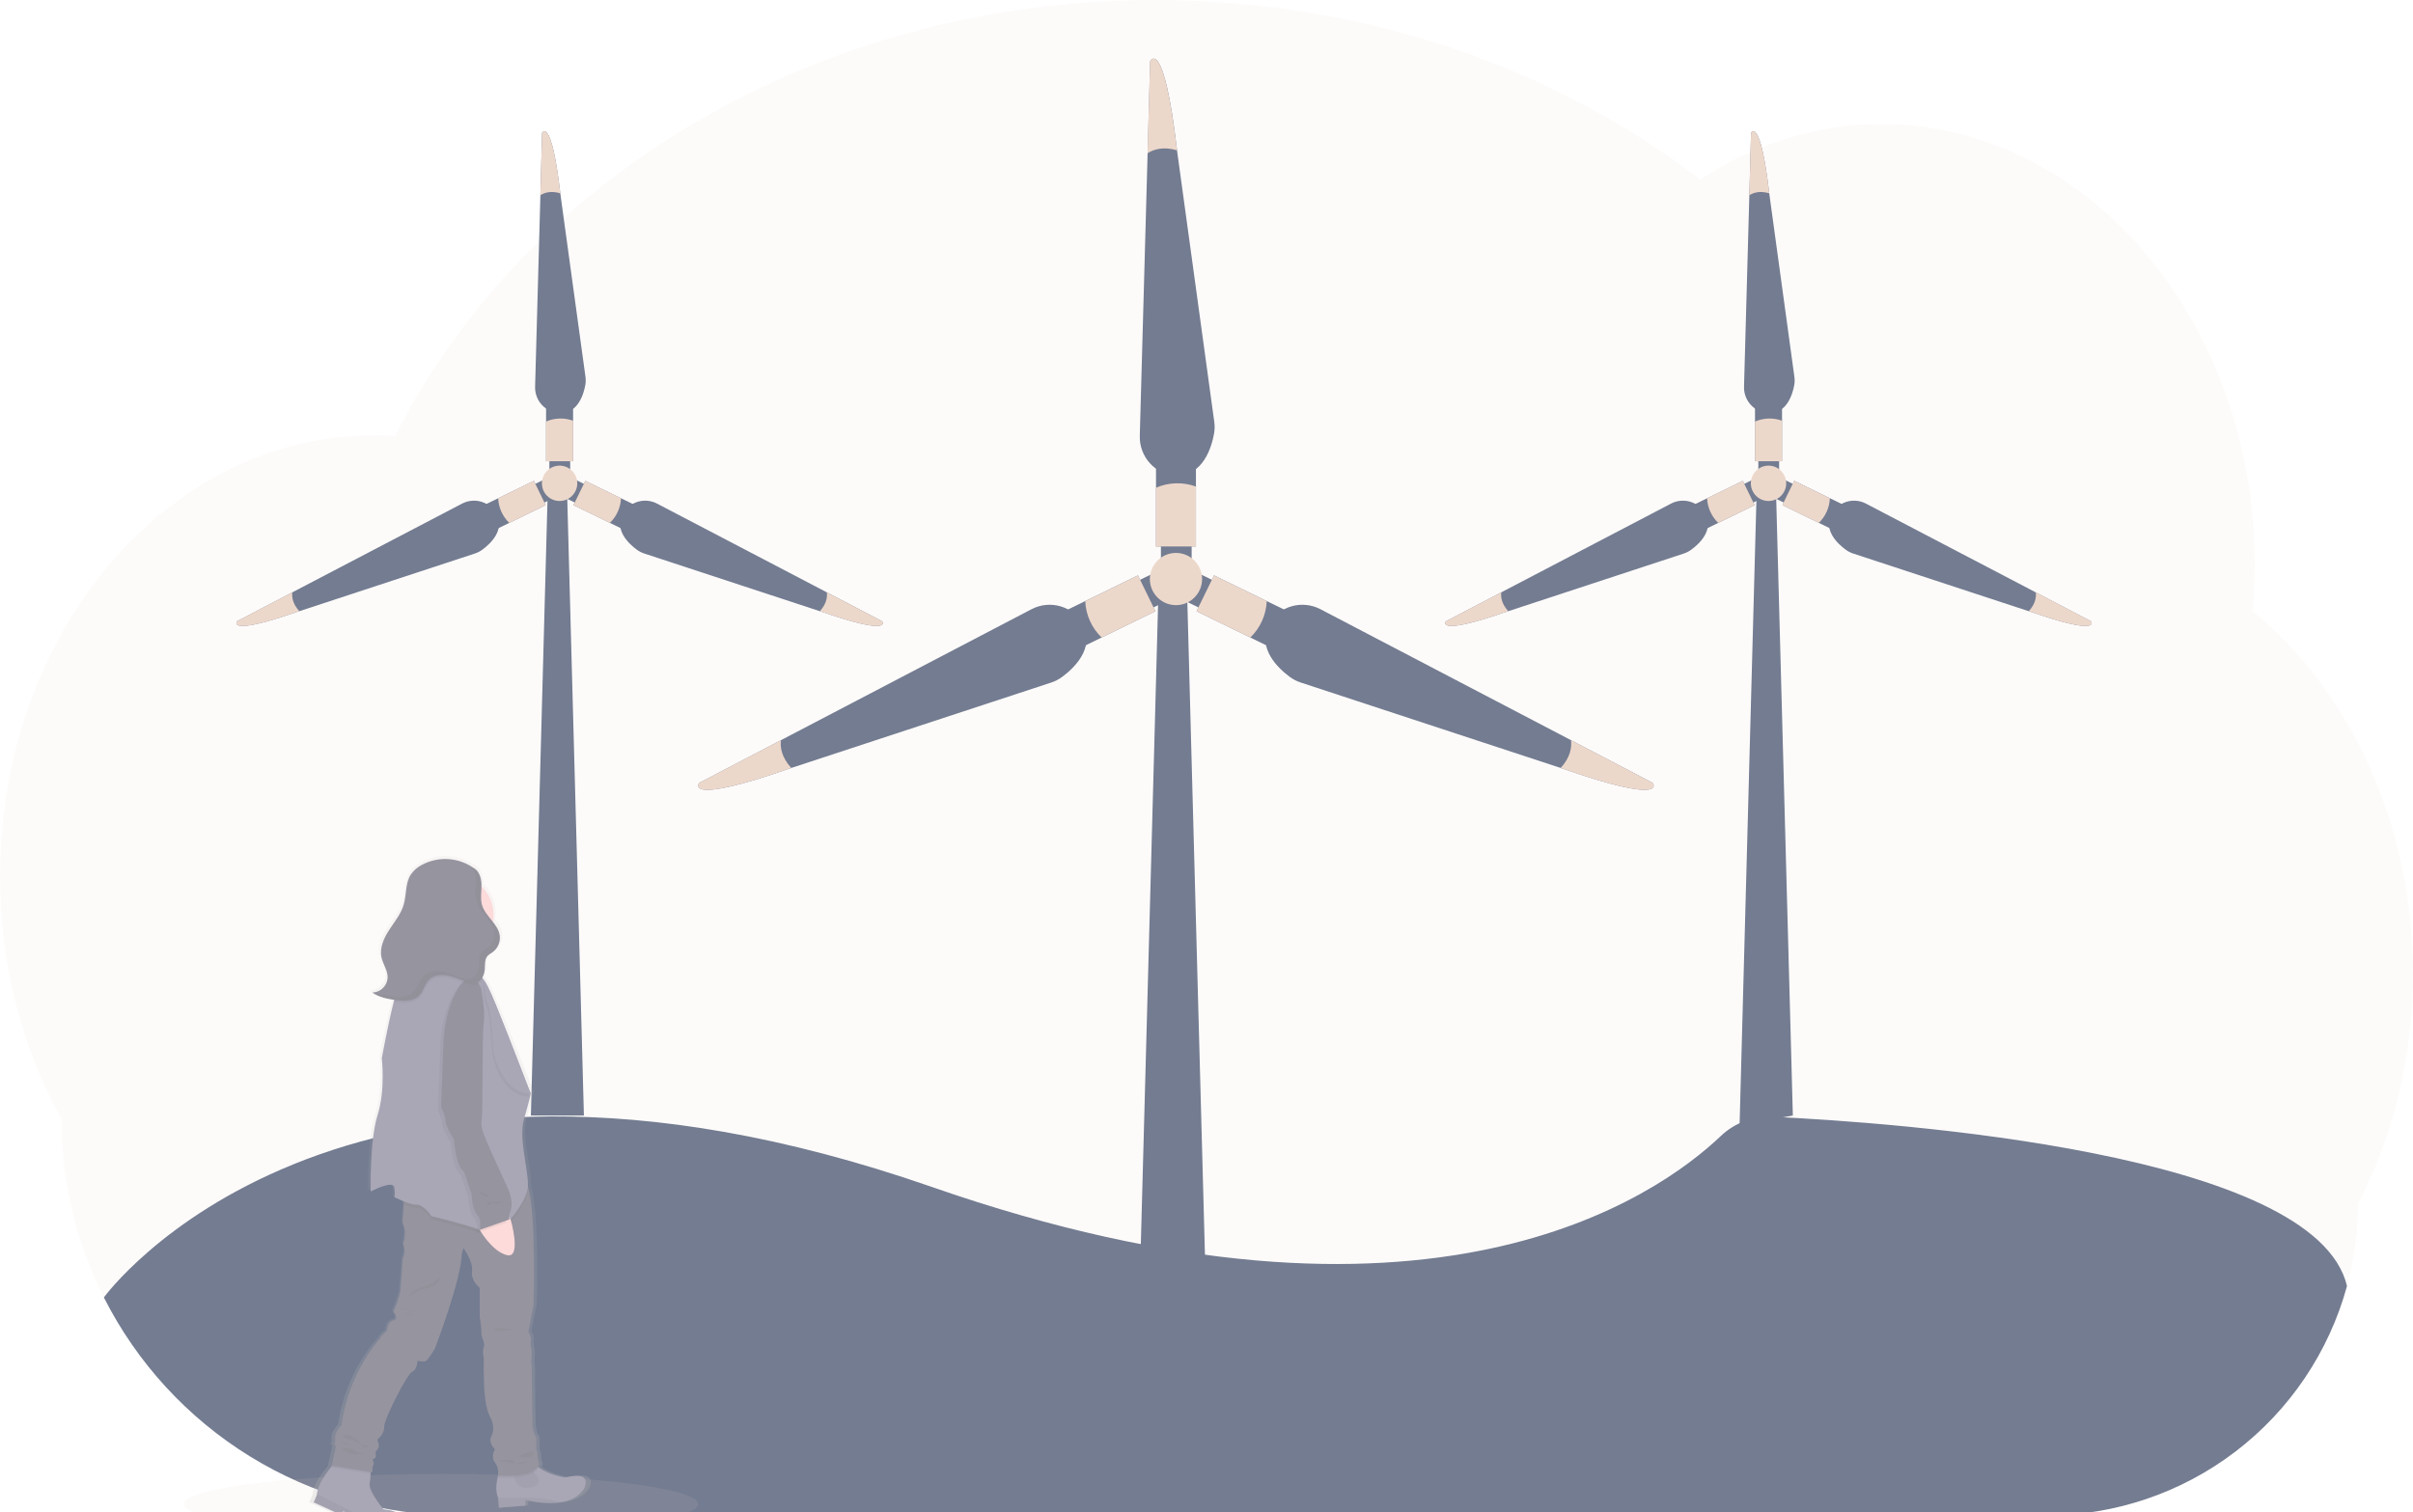<svg width="882" height="553" viewBox="0 0 882 553" fill="none" xmlns="http://www.w3.org/2000/svg">
<g opacity="0.56" clip-path="url(#clip0_842_2716)">
<path opacity="0.1" d="M882 355.879C882.018 370.887 880.245 385.842 876.719 400.429C873.39 414.23 868.404 427.578 861.87 440.18C861.89 455.144 858.96 469.965 853.246 483.794C847.533 497.623 839.149 510.189 828.574 520.771C818 531.352 805.443 539.743 791.623 545.461C777.802 551.18 762.99 554.114 748.035 554.096H167.434C140.599 554.08 114.295 546.622 91.441 532.551C68.587 518.48 50.079 498.346 37.971 474.385C27.742 454.133 22.431 431.752 22.466 409.061C8.265 383.604 0 353.156 0 320.417C0 231.372 61.092 159.19 136.463 159.19C139.131 159.19 141.783 159.291 144.412 159.468C191.704 65.517 298.369 0 422.296 0C498.484 0 568.127 24.747 621.479 65.632C641.092 52.742 663.674 45.383 687.706 45.383C763.069 45.383 824.169 117.572 824.169 206.61C824.169 212.308 823.912 217.929 823.398 223.473C858.824 252.602 882 301.039 882 355.879Z" fill="#DDB9A2"/>
<path d="M443.768 158.519C442.859 163.518 439.782 174.071 429.844 173.809C422.258 173.616 416.414 166.989 416.614 159.399L419.475 56.028L420.408 22.317C420.408 22.317 425.326 12.991 430.222 54.802V54.956L443.822 154.099C444.04 155.566 444.022 157.058 443.768 158.519Z" fill="#06153A"/>
<path d="M437.145 168.556H422.543V199.806H437.145V168.556Z" fill="#06153A"/>
<path d="M435.572 192.385H424.339V206.101H435.572V192.385Z" fill="#06153A"/>
<path d="M430.245 54.964C425.133 53.475 421.656 54.609 419.451 56.036L420.384 22.325C420.384 22.325 425.303 12.999 430.199 54.81L430.245 54.964Z" fill="#DDB9A2"/>
<path d="M437.145 177.897V199.806H422.543V178.329C427.176 176.322 432.402 176.167 437.145 177.897Z" fill="#DDB9A2"/>
<path d="M471.523 247.548C467.429 244.54 459.303 237.15 463.89 228.325C467.391 221.59 475.902 219.229 482.633 222.739L574.233 270.629L604.108 286.243C604.108 286.243 610.323 294.728 570.617 280.843L570.471 280.797L475.447 249.554C474.042 249.095 472.718 248.419 471.523 247.548Z" fill="#06153A"/>
<path d="M443.749 210.371L437.348 223.503L465.419 237.202L471.82 224.07L443.749 210.371Z" fill="#06153A"/>
<path d="M444.702 225.342L449.626 215.24L437.305 209.228L432.381 219.33L444.702 225.342Z" fill="#06153A"/>
<path d="M570.471 280.789C574.048 276.84 574.557 273.214 574.233 270.63L604.109 286.243C604.109 286.243 610.323 294.729 570.617 280.844L570.471 280.789Z" fill="#DDB9A2"/>
<path d="M457.029 233.1L437.346 223.496L443.745 210.382L463.019 219.793C462.795 224.832 460.651 229.593 457.029 233.1Z" fill="#DDB9A2"/>
<path d="M388.165 247.548C392.259 244.54 400.385 237.15 395.798 228.325C392.297 221.59 383.786 219.229 377.055 222.739L285.455 270.629L255.58 286.243C255.58 286.243 249.366 294.728 289.071 280.843L289.218 280.797L384.241 249.562C385.646 249.101 386.971 248.421 388.165 247.548Z" fill="#06153A"/>
<path d="M415.939 210.368L387.867 224.067L394.268 237.199L422.34 223.5L415.939 210.368Z" fill="#06153A"/>
<path d="M427.305 219.326L422.381 209.224L410.06 215.236L414.984 225.338L427.305 219.326Z" fill="#06153A"/>
<path d="M289.218 280.789C285.64 276.84 285.131 273.214 285.455 270.63L255.58 286.243C255.58 286.243 249.366 294.729 289.071 280.844L289.218 280.789Z" fill="#DDB9A2"/>
<path d="M402.659 233.1L422.343 223.496L415.943 210.382L396.669 219.793C396.894 224.832 399.037 229.593 402.659 233.1Z" fill="#DDB9A2"/>
<path d="M442.982 553.394H414.34L423.437 215.874H433.884L442.982 553.394Z" fill="#06153A"/>
<path d="M429.844 221.266C435.115 221.266 439.388 216.991 439.388 211.716C439.388 206.442 435.115 202.166 429.844 202.166C424.572 202.166 420.299 206.442 420.299 211.716C420.299 216.991 424.572 221.266 429.844 221.266Z" fill="#DDB9A2"/>
<path d="M655.849 140.73C655.24 144.109 653.158 151.245 646.435 151.067C643.96 150.953 641.629 149.865 639.952 148.04C638.274 146.216 637.384 143.802 637.476 141.324L639.419 71.387L640.044 48.584C640.044 48.584 643.374 42.274 646.689 70.562V70.662L655.887 137.776C656.029 138.756 656.016 139.753 655.849 140.73Z" fill="#06153A"/>
<path d="M651.369 147.511H641.493V168.655H651.369V147.511Z" fill="#06153A"/>
<path d="M650.305 163.634H642.703V172.914H650.305V163.634Z" fill="#06153A"/>
<path d="M646.705 70.67C643.243 69.667 640.892 70.431 639.419 71.395L640.043 48.592C640.043 48.592 643.374 42.282 646.689 70.57L646.705 70.67Z" fill="#DDB9A2"/>
<path d="M651.369 153.829V168.64H641.493V154.129C644.625 152.767 648.16 152.659 651.369 153.829Z" fill="#DDB9A2"/>
<path d="M674.606 200.955C671.839 198.926 666.334 193.927 669.441 187.957C670.628 185.779 672.628 184.16 675.004 183.452C677.379 182.743 679.939 183.004 682.123 184.177L744.095 216.576L764.302 227.137C764.302 227.137 768.512 232.9 741.651 223.481H741.55L677.259 202.351C676.306 202.029 675.411 201.558 674.606 200.955Z" fill="#06153A"/>
<path d="M655.835 175.808L651.506 184.689L670.5 193.959L674.829 185.077L655.835 175.808Z" fill="#06153A"/>
<path d="M656.487 185.94L659.819 179.104L651.483 175.035L648.151 181.872L656.487 185.94Z" fill="#06153A"/>
<path d="M741.574 223.45C743.995 220.78 744.342 218.327 744.118 216.576L764.326 227.137C764.326 227.137 768.535 232.899 741.674 223.48L741.574 223.45Z" fill="#DDB9A2"/>
<path d="M664.823 191.189L651.478 184.686L655.803 175.807L668.855 182.171C668.71 185.581 667.267 188.807 664.823 191.189Z" fill="#DDB9A2"/>
<path d="M618.232 200.955C621 198.926 626.505 193.927 623.398 187.957C622.211 185.779 620.211 184.16 617.835 183.452C615.459 182.743 612.9 183.004 610.715 184.177L548.744 216.576L528.537 227.137C528.537 227.137 524.327 232.9 551.188 223.481H551.288L615.58 202.351C616.532 202.029 617.428 201.558 618.232 200.955Z" fill="#06153A"/>
<path d="M637.032 175.811L618.038 185.08L622.368 193.962L641.361 184.693L637.032 175.811Z" fill="#06153A"/>
<path d="M644.714 181.867L641.382 175.03L633.046 179.098L636.378 185.935L644.714 181.867Z" fill="#06153A"/>
<path d="M551.288 223.45C548.867 220.78 548.52 218.327 548.744 216.576L528.537 227.137C528.537 227.137 524.327 232.899 551.188 223.48L551.288 223.45Z" fill="#DDB9A2"/>
<path d="M628.04 191.189L641.354 184.686L637.029 175.807L623.977 182.171C624.13 185.586 625.584 188.812 628.04 191.189Z" fill="#DDB9A2"/>
<path d="M655.325 407.88L635.85 411.305L642.095 179.532H649.164L655.325 407.88Z" fill="#06153A"/>
<path d="M646.435 183.182C650.004 183.182 652.896 180.288 652.896 176.717C652.896 173.147 650.004 170.253 646.435 170.253C642.867 170.253 639.975 173.147 639.975 176.717C639.975 180.288 642.867 183.182 646.435 183.182Z" fill="#DDB9A2"/>
<path d="M213.955 140.73C213.345 144.109 211.264 151.245 204.541 151.067C202.066 150.953 199.737 149.865 198.06 148.04C196.384 146.215 195.496 143.801 195.59 141.324L197.525 71.387L198.149 48.584C198.149 48.584 201.48 42.274 204.795 70.562V70.662L214.001 137.776C214.136 138.757 214.121 139.753 213.955 140.73Z" fill="#06153A"/>
<path d="M209.475 147.511H199.599V168.655H209.475V147.511Z" fill="#06153A"/>
<path d="M208.411 163.634H200.809V172.914H208.411V163.634Z" fill="#06153A"/>
<path d="M204.811 70.67C201.357 69.667 198.997 70.431 197.525 71.395L198.149 48.592C198.149 48.592 201.48 42.282 204.795 70.57L204.811 70.67Z" fill="#DDB9A2"/>
<path d="M209.475 153.829V168.64H199.599V154.129C202.731 152.767 206.266 152.659 209.475 153.829Z" fill="#DDB9A2"/>
<path d="M232.735 200.955C229.967 198.926 224.47 193.927 227.577 187.956C228.763 185.779 230.761 184.16 233.136 183.452C235.511 182.744 238.069 183.004 240.252 184.176L302.224 216.576L322.439 227.137C322.439 227.137 326.64 232.899 299.78 223.48H299.679L235.395 202.351C234.44 202.029 233.543 201.557 232.735 200.955Z" fill="#06153A"/>
<path d="M213.943 175.81L209.613 184.691L228.607 193.961L232.937 185.079L213.943 175.81Z" fill="#06153A"/>
<path d="M214.59 185.938L217.923 179.102L209.587 175.033L206.254 181.87L214.59 185.938Z" fill="#06153A"/>
<path d="M299.68 223.45C302.101 220.78 302.447 218.327 302.224 216.576L322.439 227.137C322.439 227.137 326.641 232.899 299.78 223.48L299.68 223.45Z" fill="#DDB9A2"/>
<path d="M222.929 191.189L209.614 184.686L213.947 175.807L226.992 182.171C226.841 185.586 225.387 188.814 222.929 191.189Z" fill="#DDB9A2"/>
<path d="M176.338 200.955C179.114 198.926 184.611 193.927 181.504 187.957C180.317 185.779 178.317 184.16 175.941 183.452C173.565 182.743 171.006 183.004 168.821 184.177L106.85 216.576L86.643 227.137C86.643 227.137 82.433 232.9 109.294 223.481H109.394L173.686 202.351C174.638 202.029 175.534 201.558 176.338 200.955Z" fill="#06153A"/>
<path d="M195.136 175.808L176.142 185.077L180.472 193.959L199.465 184.69L195.136 175.808Z" fill="#06153A"/>
<path d="M202.826 181.872L199.494 175.035L191.157 179.103L194.49 185.94L202.826 181.872Z" fill="#06153A"/>
<path d="M109.394 223.45C106.981 220.78 106.634 218.327 106.85 216.576L86.643 227.137C86.643 227.137 82.433 232.899 109.294 223.48L109.394 223.45Z" fill="#DDB9A2"/>
<path d="M186.145 191.189L199.46 184.686L195.135 175.807L182.082 182.171C182.24 185.585 183.693 188.81 186.145 191.189Z" fill="#DDB9A2"/>
<path d="M213.43 407.88H194.048L200.208 179.532H207.27L213.43 407.88Z" fill="#06153A"/>
<path d="M204.541 183.182C208.109 183.182 211.002 180.288 211.002 176.717C211.002 173.147 208.109 170.253 204.541 170.253C200.973 170.253 198.08 173.147 198.08 176.717C198.08 180.288 200.973 183.182 204.541 183.182Z" fill="#DDB9A2"/>
<path d="M857.861 470.266C851.263 494.349 836.942 515.597 817.1 530.742C797.257 545.888 772.992 554.093 748.035 554.096H167.433C140.599 554.08 114.295 546.622 91.441 532.551C68.587 518.48 50.079 498.346 37.971 474.385C37.971 474.385 122.123 357.916 340.672 434.009C522.115 497.18 605.804 437.442 629.019 415.333C631.531 412.95 634.501 411.101 637.747 409.897C640.993 408.693 644.45 408.159 647.908 408.328C692.37 410.434 846.388 421.219 857.884 470.25L857.861 470.266Z" fill="#06153A"/>
<path opacity="0.1" d="M161.235 560.992C213.149 560.992 255.233 556.05 255.233 549.953C255.233 543.856 213.149 538.914 161.235 538.914C109.322 538.914 67.237 543.856 67.237 549.953C67.237 556.05 109.322 560.992 161.235 560.992Z" fill="#DDB9A2"/>
<path d="M208.288 540.103C208.288 540.103 202.189 539.385 198.219 536.423L197.918 536.184C198.158 535.824 198.333 535.424 198.435 535.003C198.008 534.173 197.784 533.253 197.779 532.319C197.792 531.442 197.613 530.574 197.255 529.773V525.438C197.255 525.438 195.937 524.034 195.806 520.462C195.674 516.89 195.543 499.287 195.543 499.287C195.34 498.365 195.296 497.415 195.412 496.479C195.543 494.442 195.543 493.678 195.543 493.678C195.112 492.495 194.977 491.224 195.15 489.976C195.543 488.433 194.225 486.659 194.225 486.659L196.199 476.969C196.199 476.969 197.293 443.498 194.109 433.407V433.346C194.109 433.346 194.109 433.261 194.109 433.222C194.379 426.711 190.432 415.873 192.668 408.352C194.903 400.83 195.166 399.164 195.166 399.164C195.166 399.164 185.312 374.417 182.83 368.554C181.111 364.512 179.33 360.068 177.572 357.538C177.418 357.317 177.263 357.109 177.109 356.913C177.024 356.805 176.94 356.697 176.855 356.605C177.392 355.708 177.716 354.7 177.803 353.658C177.942 351.837 177.68 349.739 179.006 348.451C179.512 348.037 180.057 347.672 180.633 347.363C181.648 346.694 182.457 345.755 182.968 344.651C183.478 343.547 183.671 342.322 183.524 341.115C183.246 339.194 182.144 337.597 180.887 336.046C181.317 333.694 181.146 331.27 180.388 329.001C179.63 326.733 178.312 324.693 176.554 323.071C176.554 322.832 176.554 322.585 176.554 322.346C176.59 320.579 176.049 318.848 175.012 317.417L175.382 317.679C175.174 317.494 174.974 317.316 174.758 317.139C174.454 316.832 174.105 316.572 173.725 316.367C170.801 314.368 167.384 313.214 163.848 313.03C160.312 312.846 156.794 313.641 153.679 315.326C152.12 316.16 150.78 317.353 149.77 318.805C147.712 321.983 148.228 326.095 147.164 329.705C146.131 333.154 143.695 336.008 141.675 339.016C139.655 342.025 137.967 345.589 138.73 349.107C139.277 351.66 141.097 353.951 141.043 356.566C140.952 357.936 140.387 359.231 139.444 360.228C138.501 361.225 137.239 361.862 135.877 362.028H135.808C135.553 362.067 135.295 362.088 135.037 362.09C137.489 363.779 140.534 364.404 143.518 364.797C143.456 365.029 143.394 365.26 143.34 365.499C140.927 374.61 138.776 386.181 138.776 386.181C138.776 386.181 140.218 397.907 137.196 407.094C134.173 416.282 134.567 435.159 134.567 435.159C134.567 435.159 142.978 430.815 143.502 433.616C144.027 436.416 143.502 437.187 143.502 437.187C143.502 437.187 145.222 438.059 147.242 438.83L147.157 439.949L146.787 444.963C146.645 446.015 146.806 447.085 147.249 448.049C147.974 449.453 147.249 453.279 147.249 453.279C147.249 453.279 146.632 453.665 147.249 455.455C147.866 457.244 146.764 459.79 146.764 459.79C146.764 459.79 145.993 469.356 145.892 471.361C145.792 473.367 143.263 479.145 143.263 479.145C143.263 479.145 145.499 481.945 143.263 482.331C141.027 482.717 140.765 486.188 140.765 486.188C140.765 486.188 138.136 488.356 138.136 489.119C138.136 489.119 126.309 501.115 123.549 520.879C123.549 520.879 120.789 523.432 121.182 525.854C121.406 527.228 120.959 527.698 120.527 527.852C121.013 527.914 121.545 528.23 121.298 529.395C120.905 531.432 119.856 535.775 119.856 535.775H120.041C117.89 538.267 114.745 542.44 114.267 546.104C114.267 546.258 114.251 546.413 114.221 546.567L113.033 549.244L123.418 553.872L124.336 552.468C124.336 552.468 128.962 557.699 134.197 558.84C135.101 559.036 136.024 559.137 136.949 559.141C139.871 559.09 142.759 558.513 145.476 557.436C145.476 557.436 149.285 552.723 139.424 551.828C139.424 551.828 133.649 545.194 134.173 542.386C134.371 541.204 134.492 540.011 134.536 538.814C134.536 538.552 134.536 538.295 134.536 538.043L135.207 538.143L135.33 536.006C135.618 535.645 135.759 535.187 135.723 534.726C135.723 533.839 134.952 533.707 135.723 533.183C136.494 532.658 136.494 533.183 136.494 531.91C136.494 530.637 135.97 531.015 137.149 529.742C138.329 528.469 137.018 526.171 137.018 526.171C137.018 526.171 139.778 524.126 139.647 521.45C139.516 518.773 148.452 501.809 150.287 501.169C152.122 500.529 152.261 497.212 152.261 497.212C152.261 497.212 154.759 497.721 155.545 497.212C156.331 496.702 158.829 492.753 158.829 492.753C158.829 492.753 168.852 467.496 168.952 457.931L169.608 455.763C169.608 455.763 173.424 460.739 172.892 464.311C172.36 467.882 175.806 470.428 175.806 470.428V481.274C176.192 483.164 176.403 485.085 176.439 487.013C176.307 488.795 177.98 490.585 177.348 492.112C176.716 493.64 177.348 496.324 177.348 496.324C177.348 496.324 177.209 499.896 177.348 500.914C177.487 501.933 176.832 513.666 180.255 518.773C180.255 518.773 181.697 522.468 180.255 524.89C178.813 527.312 181.566 529.742 181.566 529.742C181.566 529.742 179.862 532.543 181.566 534.587C182.542 535.879 182.982 537.499 182.791 539.107C182.105 541.699 181.596 545.101 182.745 547.47V547.524L183.054 551.165L193.122 550.393V548.357C193.122 548.357 200 550.185 206.406 549.19C209.86 548.658 213.176 547.3 215.203 544.399C215.257 544.438 219.328 537.426 208.288 540.103Z" fill="url(#paint0_linear_842_2716)"/>
<path d="M213.392 544.5C211.433 547.392 208.234 548.742 204.911 549.275C198.743 550.262 192.089 548.442 192.089 548.442V550.494L182.367 551.265L182.067 547.639V547.578C180.941 545.186 181.458 541.73 182.136 539.131C182.462 537.903 182.864 536.698 183.339 535.52C183.339 535.52 191.712 528.408 194.503 533.746C195.108 534.85 195.948 535.808 196.962 536.554C200.817 539.501 206.684 540.218 206.684 540.218C217.324 537.518 213.392 544.5 213.392 544.5Z" fill="#65617D"/>
<path opacity="0.1" d="M187.502 537.518C187.502 537.518 187.502 544.122 192.321 543.998C197.139 543.875 197.787 541.368 196.26 539.671C195.224 538.468 194.329 537.15 193.593 535.744L187.502 537.518Z" fill="black"/>
<path d="M146.008 557.436C143.384 558.508 140.584 559.083 137.751 559.133C136.856 559.127 135.965 559.029 135.091 558.84C130.018 557.69 125.577 552.483 125.577 552.483L124.69 553.887L114.667 549.313L115.801 546.636L115.847 546.181C116.31 542.532 119.347 538.374 121.429 535.89C122.562 534.54 123.418 533.691 123.418 533.691L135.476 535.466C135.476 535.466 135.522 537.009 135.476 538.891C135.436 540.083 135.317 541.271 135.122 542.447C134.62 545.24 140.195 551.843 140.195 551.843C149.685 552.753 146.008 557.436 146.008 557.436Z" fill="#65617D"/>
<path d="M121.892 527.952C121.689 528.021 121.471 528.037 121.26 527.999C121.466 527.947 121.68 527.931 121.892 527.952Z" fill="#444053"/>
<path opacity="0.1" d="M135.477 535.489C135.477 535.489 135.523 537.032 135.477 538.914L121.291 536.6C121.291 536.6 121.36 536.33 121.46 535.882C122.593 534.532 123.449 533.684 123.449 533.684L135.477 535.489Z" fill="black"/>
<path opacity="0.1" d="M196.939 536.523C194.795 541.483 182.043 540.31 182.043 540.31C182.107 539.91 182.13 539.504 182.113 539.099C182.439 537.872 182.84 536.666 183.316 535.489C183.316 535.489 191.688 528.377 194.479 533.715C195.085 534.819 195.924 535.777 196.939 536.523Z" fill="black"/>
<path d="M197.147 535.111C195.883 540.819 182.044 539.554 182.044 539.554C182.309 537.857 181.9 536.123 180.903 534.725C179.253 532.696 180.903 529.904 180.903 529.904C180.903 529.904 178.235 527.489 179.638 525.075C181.041 522.66 179.638 518.98 179.638 518.98C176.331 513.904 176.971 502.217 176.832 501.238C176.693 500.258 176.832 496.671 176.832 496.671C176.832 496.671 176.207 494.002 176.832 492.474C177.456 490.947 175.829 489.173 175.953 487.398C175.917 485.479 175.713 483.566 175.344 481.682V470.882C175.344 470.882 172.021 468.344 172.53 464.788C173.039 461.232 169.353 456.303 169.353 456.303L168.721 458.462C168.598 467.982 158.953 493.122 158.953 493.122C158.953 493.122 156.54 497.064 155.776 497.574C155.013 498.083 152.608 497.574 152.608 497.574C152.608 497.574 152.477 500.875 150.703 501.508C148.93 502.14 140.295 519.027 140.426 521.696C140.557 524.365 137.882 526.394 137.882 526.394C137.882 526.394 139.154 528.708 138.013 529.95C136.872 531.192 137.373 530.837 137.373 532.11C137.373 533.383 137.373 532.881 136.602 533.375C135.831 533.869 136.602 534.015 136.602 534.918C136.638 535.373 136.5 535.825 136.217 536.183L136.101 538.32L121.244 535.936C121.244 535.936 122.262 531.616 122.64 529.58C122.863 528.392 122.347 528.075 121.869 528.037C122.293 527.883 122.724 527.412 122.509 526.054C122.123 523.64 124.821 521.102 124.821 521.102C127.489 501.415 138.907 489.474 138.907 489.474C138.907 488.702 141.444 486.558 141.444 486.558C141.444 486.558 141.698 483.125 143.857 482.747C146.016 482.369 143.857 479.569 143.857 479.569C143.857 479.569 146.27 473.86 146.393 471.854C146.517 469.849 147.234 460.283 147.234 460.283C147.234 460.283 148.298 457.745 147.704 455.971C147.11 454.196 147.704 453.811 147.704 453.811C147.704 453.811 148.421 450 147.704 448.604C147.279 447.648 147.124 446.594 147.257 445.557L147.619 440.558L148.144 433.114C148.144 433.114 187.625 426.294 191.974 431.748C192.444 432.422 192.792 433.174 192.999 433.97C196.083 443.998 195.019 477.331 195.019 477.331L193.115 486.982C193.115 486.982 194.387 488.764 194.009 490.284C193.839 491.525 193.968 492.79 194.387 493.971C194.387 493.971 194.387 494.742 194.256 496.763C194.145 497.695 194.189 498.639 194.387 499.556C194.387 499.556 194.51 517.075 194.641 520.631C194.772 524.187 196.037 525.584 196.037 525.584V529.904C196.379 530.705 196.55 531.57 196.538 532.442C196.532 533.367 196.74 534.28 197.147 535.111Z" fill="#444053"/>
<path opacity="0.1" d="M137.751 559.148C136.856 559.143 135.965 559.044 135.091 558.855C130.018 557.706 125.577 552.499 125.577 552.499L124.69 553.903L114.667 549.328L115.801 546.636L115.847 546.181L126.209 551.465C126.209 551.465 134.482 555.43 137.751 559.148Z" fill="black"/>
<path opacity="0.1" d="M204.895 549.274C198.728 550.262 192.074 548.441 192.074 548.441V550.493L182.352 551.265L182.051 547.639C185.135 547.693 190.093 547.747 192.251 547.577C196.523 547.57 200.777 548.14 204.895 549.274Z" fill="black"/>
<path opacity="0.1" d="M126.857 524.681C127.363 524.635 127.874 524.701 128.352 524.874C128.853 525.173 129.328 525.514 129.771 525.892C130.104 526.07 130.419 526.279 130.712 526.517C131.082 526.88 131.236 527.42 131.606 527.782C132.284 528.453 133.402 528.299 134.304 528.623C134.405 528.623 134.513 528.708 134.528 528.808C134.543 528.908 134.459 528.993 134.374 529.055C134.151 529.182 133.898 529.249 133.641 529.249C133.385 529.249 133.132 529.182 132.909 529.055C132.462 528.801 132.05 528.49 131.683 528.129C130.979 527.504 130.173 527.003 129.301 526.648C128.106 526.178 126.024 526.047 125.269 524.874C125.623 524.604 126.394 524.689 126.857 524.681Z" fill="black"/>
<path opacity="0.1" d="M125.839 527.351C126.108 527.427 126.366 527.533 126.61 527.667L127.913 528.323C126.988 528.385 126.065 528.179 125.253 527.729C124.965 527.612 124.685 527.478 124.413 527.328C124.886 527.256 125.369 527.264 125.839 527.351Z" fill="black"/>
<path opacity="0.1" d="M127.558 529.572C127.843 529.56 128.128 529.584 128.406 529.642C128.897 529.814 129.352 530.075 129.748 530.413C130.698 531.181 131.887 531.593 133.109 531.578C132.869 531.691 132.602 531.736 132.338 531.709H129.609C128.899 531.756 128.191 531.592 127.574 531.238C127.111 531.015 125.199 530.467 125.184 529.827C125.168 529.187 127.096 529.572 127.558 529.572Z" fill="black"/>
<path opacity="0.1" d="M189.661 532.812C190.495 532.905 191.336 532.928 192.174 532.881C193.057 532.857 193.916 532.591 194.657 532.11C195.389 531.547 195.235 530.968 194.302 530.93C193.434 530.97 192.583 531.179 191.796 531.547C191.389 531.711 190.997 531.909 190.624 532.141C190.432 532.226 189.799 532.82 189.661 532.812Z" fill="black"/>
<path opacity="0.1" d="M192.698 534.201C192.621 534.51 192.298 534.679 192.005 534.795C191.287 535.067 190.534 535.233 189.769 535.289C189.576 535.289 189.036 535.289 189.106 534.988C189.175 534.687 189.977 534.78 190.17 534.757C191.024 534.628 191.869 534.443 192.698 534.201Z" fill="black"/>
<path opacity="0.1" d="M185.081 533.7C186.147 533.577 187.225 533.79 188.165 534.309C188.193 534.328 188.215 534.355 188.227 534.386C188.232 534.397 188.235 534.409 188.235 534.421C188.235 534.433 188.232 534.445 188.227 534.456C188.129 534.64 187.978 534.791 187.794 534.89C187.61 534.989 187.401 535.031 187.193 535.011C186.781 534.963 186.377 534.862 185.991 534.71C185.348 534.503 184.677 534.401 184.002 534.41C183.702 534.437 183.4 534.437 183.1 534.41C182.205 534.255 182.498 533.893 183.184 533.816C183.814 533.744 184.447 533.705 185.081 533.7Z" fill="black"/>
<path opacity="0.1" d="M150.218 483.804C148.946 482.913 147.438 482.419 145.885 482.385C147.457 482.287 149.008 482.795 150.218 483.804Z" fill="black"/>
<path opacity="0.1" d="M149.03 478.682C150.174 478.689 151.294 479.009 152.268 479.608L151.097 479.284C150.391 479.06 149.666 478.907 148.93 478.829C148.506 478.79 148.082 478.829 147.658 478.782C147.234 478.736 146.694 478.659 146.216 478.644C147.149 478.69 148.09 478.636 149.03 478.682Z" fill="black"/>
<path opacity="0.1" d="M152.846 481.119C153.201 481.188 153.617 481.343 153.695 481.705C153.695 481.489 151.181 480.78 150.873 480.679C150.356 480.494 148.699 479.769 148.321 480.27C149.778 480.664 151.351 480.81 152.846 481.119Z" fill="black"/>
<path opacity="0.1" d="M156.377 469.841C158.044 469.281 159.546 468.316 160.749 467.033C160.736 467.605 160.582 468.165 160.301 468.663C160.02 469.161 159.62 469.581 159.138 469.887C158.16 470.48 157.08 470.883 155.953 471.075C154.828 471.268 153.73 471.597 152.684 472.055C152.183 472.31 150.618 473.791 150.125 473.714C149.5 473.621 150.495 472.634 150.726 472.456C152.376 471.168 154.465 470.597 156.377 469.841Z" fill="black"/>
<path opacity="0.1" d="M187.471 486.311C186.932 486.126 180.378 487.399 180.779 486.126C181.026 485.354 183.154 485.632 183.686 485.655C184.973 485.692 186.247 485.912 187.471 486.311Z" fill="black"/>
<path d="M180.409 334.495C180.409 337.836 179.254 341.073 177.14 343.659C175.026 346.244 172.083 348.018 168.81 348.679C165.538 349.341 162.138 348.85 159.186 347.289C156.235 345.727 153.914 343.193 152.617 340.115C151.321 337.036 151.128 333.604 152.073 330.4C153.017 327.196 155.04 324.418 157.799 322.536C160.557 320.655 163.881 319.786 167.207 320.078C170.533 320.369 173.656 321.803 176.045 324.135C177.432 325.48 178.533 327.09 179.282 328.87C180.032 330.651 180.415 332.564 180.409 334.495Z" fill="#FBBEBE"/>
<path d="M173.416 340.458C173.416 340.458 168.721 354.174 171.389 356.967C174.056 359.759 152.222 361.41 152.222 361.41C152.222 361.41 161.358 345.033 160.472 340.968C159.585 336.902 173.416 340.458 173.416 340.458Z" stroke="#DDB9A2" stroke-miterlimit="10"/>
<path opacity="0.1" d="M192.968 434.008C192.968 434.34 192.968 434.656 192.968 434.965C192.714 441.445 181.165 454.521 178.497 452.361C175.829 450.201 157.681 445.881 157.681 445.881C157.681 445.881 155.013 441.692 152.222 441.692C150.637 441.554 149.087 441.153 147.635 440.504L148.159 433.06C148.159 433.06 187.625 426.294 191.974 431.748C192.438 432.436 192.774 433.202 192.968 434.008Z" fill="black"/>
<path d="M192.96 433.785C192.829 437.033 189.877 441.932 186.615 445.742C183.354 449.553 179.823 452.253 178.489 451.142C177.513 450.505 176.455 450.004 175.344 449.653C169.338 447.44 157.68 444.662 157.68 444.662C157.68 444.662 155.013 440.474 152.222 440.474C149.431 440.474 144.104 437.681 144.104 437.681C144.104 437.681 144.612 436.91 144.104 434.125C143.595 431.34 135.476 435.668 135.476 435.668C135.476 435.668 135.091 416.876 138.013 407.727C140.935 398.578 139.555 386.898 139.555 386.898C139.555 386.898 141.644 375.389 143.911 366.294C145.275 360.84 146.709 356.265 147.804 355.54C150.726 353.635 165.953 355.54 165.953 355.54C165.953 355.54 172.298 355.664 174.711 356.312C175.461 356.605 176.1 357.126 176.539 357.8C176.685 358.001 176.839 358.209 176.986 358.433C178.682 360.979 180.409 365.376 182.067 369.395C184.48 375.235 194.001 399.866 194.001 399.866C194.001 399.866 193.747 401.517 191.588 409.007C189.429 416.498 193.215 427.313 192.96 433.785Z" fill="#65617D"/>
<path d="M182.044 441.275L186.616 445.734C186.616 445.734 190.802 460.191 185.344 458.925C179.885 457.66 175.321 449.668 175.321 449.668L182.044 441.275Z" fill="#FBBEBE"/>
<path opacity="0.1" d="M193.593 401.023C182.799 400.9 180.016 385.788 180.016 385.788C180.016 385.788 179.245 370.807 177.857 368.045C177.086 366.502 176.739 362.707 176.585 359.621C178.281 362.167 180 366.564 181.666 370.583C184.079 376.392 193.593 401.023 193.593 401.023Z" fill="black"/>
<path d="M193.978 399.882C183.184 399.758 180.409 384.638 180.409 384.638C180.409 384.638 179.638 369.657 178.25 366.896C177.479 365.353 177.132 361.557 176.978 358.472C178.674 361.017 180.401 365.414 182.059 369.434C184.457 375.25 193.978 399.882 193.978 399.882Z" fill="#65617D"/>
<path opacity="0.1" d="M174.658 362.606C174.658 362.606 171.481 353.974 166.277 362.606C161.073 371.238 160.95 382.162 160.95 382.162L160.063 406.029C160.063 406.029 161.713 409.208 161.651 410.982C161.59 412.756 164.735 417.84 164.735 417.84C164.735 417.84 165.506 427.868 168.413 429.519L171.204 437.773C171.204 437.773 171.335 443.235 173.239 445.395C175.143 447.555 174.141 450.887 174.141 450.887L185.42 446.938C185.42 446.938 184.148 447.393 185.42 443.983C186.693 440.574 184.65 436.122 184.65 436.122C184.65 436.122 177.418 420.378 176.531 418.094C175.644 415.811 174.372 413.142 174.881 410.473C175.39 407.804 174.981 379.492 175.652 375.18C176.323 370.868 174.658 362.606 174.658 362.606Z" fill="black"/>
<path d="M175.829 361.411C175.829 361.411 172.653 352.779 167.449 361.411C162.245 370.043 162.121 380.966 162.121 380.966L161.235 404.834C161.235 404.834 162.885 408.012 162.823 409.786C162.761 411.561 165.907 416.644 165.907 416.644C165.907 416.644 166.678 426.673 169.585 428.324L172.376 436.578C172.376 436.578 172.507 442.04 174.411 444.2C176.315 446.36 175.321 449.692 175.321 449.692L186.592 445.735C186.592 445.735 185.32 446.198 186.592 442.788C187.864 439.378 185.821 434.927 185.821 434.927C185.821 434.927 178.59 419.182 177.703 416.899C176.816 414.616 175.544 411.946 176.053 409.277C176.562 406.608 176.161 378.297 176.824 373.977C177.487 369.657 175.829 361.411 175.829 361.411Z" fill="#444053"/>
<path opacity="0.1" d="M176.045 436.076C176.525 436.133 176.992 436.272 177.425 436.485C177.772 436.67 178.073 436.94 178.412 437.133C178.81 437.358 179.258 437.48 179.715 437.488C179.206 437.488 178.697 437.542 178.173 437.55C177.858 437.566 177.542 437.527 177.24 437.434C176.963 437.294 176.704 437.12 176.469 436.917C176.16 436.686 175.82 436.499 175.459 436.362C175.189 436.246 174.896 436.207 174.781 435.93C175.206 435.944 175.628 435.993 176.045 436.076Z" fill="black"/>
<path opacity="0.1" d="M180.339 439.486C180.817 439.486 181.295 439.378 181.781 439.347C182.479 439.321 183.179 439.357 183.871 439.455C182.851 439.966 181.704 440.17 180.571 440.041C180.245 439.956 179.902 439.956 179.576 440.041C179.222 440.188 178.196 441.353 178.104 440.319C178.011 439.285 179.754 439.509 180.339 439.486Z" fill="black"/>
<path opacity="0.1" d="M174.503 319.26L172.699 317.918C172.897 317.985 173.088 318.071 173.27 318.173C173.654 318.387 174.003 318.66 174.303 318.983C174.503 319.152 174.704 319.337 174.897 319.515L174.503 319.26Z" fill="black"/>
<path opacity="0.1" d="M176.554 357.816C176.223 358.573 175.69 359.225 175.012 359.698C174.607 359.976 174.142 360.156 173.656 360.223C172.964 360.285 172.268 360.212 171.605 360.007C170.762 359.792 169.931 359.535 169.114 359.235C167.519 358.578 165.884 358.021 164.219 357.569C161.682 356.99 158.729 357.199 156.91 359.05C155.314 360.678 154.921 363.208 153.325 364.836C151.189 367.011 147.689 366.88 144.659 366.456L143.95 366.355C145.314 360.901 146.748 356.327 147.843 355.602C150.765 353.696 165.992 355.602 165.992 355.602C165.992 355.602 172.337 355.725 174.75 356.373C175.485 356.658 176.115 357.162 176.554 357.816Z" fill="black"/>
<path opacity="0.1" d="M151.466 334.495C151.466 331.648 152.305 328.864 153.879 326.492C155.452 324.12 157.69 322.265 160.312 321.159C162.934 320.053 165.824 319.745 168.619 320.275C171.415 320.804 173.993 322.147 176.03 324.135C176.076 326.658 175.529 329.242 176.238 331.672C176.893 333.932 178.551 335.753 180.046 337.635C179.271 341.112 177.241 344.181 174.345 346.254C171.449 348.327 167.891 349.259 164.351 348.87C160.812 348.481 157.54 346.799 155.163 344.147C152.785 341.495 151.469 338.058 151.466 334.495Z" fill="black"/>
<path d="M174.858 318.759C172.051 316.213 168.514 314.615 164.749 314.191C160.984 313.768 157.182 314.54 153.88 316.398C152.362 317.235 151.067 318.422 150.102 319.862C148.113 323.032 148.621 327.121 147.581 330.716C146.594 334.149 144.235 336.987 142.284 339.973C140.333 342.958 138.707 346.522 139.439 350.001C139.971 352.547 141.752 354.83 141.69 357.43C141.619 358.877 141.006 360.244 139.973 361.259C138.94 362.274 137.563 362.862 136.116 362.907C138.568 364.643 141.629 365.221 144.597 365.646C147.565 366.07 151.119 366.201 153.263 364.018C154.859 362.398 155.252 359.86 156.848 358.24C158.667 356.381 161.62 356.173 164.157 356.759C166.693 357.345 169.029 358.572 171.543 359.227C172.207 359.427 172.903 359.497 173.594 359.436C175.76 359.143 177.017 356.736 177.186 354.56C177.325 352.748 177.063 350.657 178.35 349.376C178.828 348.965 179.345 348.601 179.892 348.289C180.88 347.606 181.662 346.666 182.153 345.569C182.644 344.473 182.825 343.263 182.676 342.071C182.082 337.767 177.425 335.082 176.207 330.909C175.498 328.486 176.045 325.902 175.999 323.38C175.953 320.857 175.004 317.98 172.63 317.131" fill="#444053"/>
<path opacity="0.1" d="M182.475 342.094C181.874 337.79 177.217 335.105 175.999 330.932C175.29 328.51 175.837 325.925 175.798 323.403C175.819 321.645 175.279 319.926 174.257 318.497L174.611 318.759C174.421 318.574 174.221 318.396 174.01 318.227C173.72 317.919 173.385 317.659 173.015 317.455C172.799 317.293 172.576 317.147 172.36 317L172.707 317.316L172.352 317.054C173.375 318.483 173.915 320.202 173.894 321.96C173.894 324.475 173.385 327.067 174.095 329.489C175.313 333.663 179.969 336.347 180.571 340.652C180.717 341.844 180.535 343.054 180.043 344.15C179.551 345.246 178.768 346.187 177.78 346.869C177.232 347.181 176.715 347.545 176.238 347.957C174.958 349.238 175.213 351.328 175.074 353.141C174.904 355.316 173.647 357.723 171.489 358.016C170.796 358.078 170.097 358.007 169.43 357.808C166.917 357.152 164.581 355.918 162.044 355.34C159.508 354.761 156.563 354.962 154.735 356.821C153.139 358.441 152.746 360.971 151.15 362.599C149.015 364.782 145.514 364.643 142.492 364.226C140.505 364 138.55 363.55 136.664 362.884C136.409 362.925 136.151 362.946 135.893 362.946C138.344 364.681 141.405 365.26 144.373 365.684C147.342 366.109 150.896 366.24 153.031 364.057C154.627 362.437 155.021 359.899 156.616 358.279C158.444 356.42 161.397 356.211 163.925 356.798C166.454 357.384 168.798 358.61 171.311 359.266C171.978 359.465 172.677 359.536 173.37 359.474C175.529 359.181 176.785 356.774 176.955 354.599C177.094 352.786 176.839 350.696 178.119 349.415C178.598 349.006 179.115 348.641 179.661 348.327C180.657 347.647 181.446 346.705 181.942 345.606C182.439 344.506 182.623 343.292 182.475 342.094Z" fill="black"/>
</g>
<defs>
<linearGradient id="paint0_linear_842_2716" x1="164.504" y1="559.149" x2="164.504" y2="312.973" gradientUnits="userSpaceOnUse">
<stop stop-color="#808080" stop-opacity="0.25"/>
<stop offset="0.54" stop-color="#808080" stop-opacity="0.12"/>
<stop offset="1" stop-color="#808080" stop-opacity="0.1"/>
</linearGradient>
<clipPath id="clip0_842_2716">
<rect width="882" height="561" fill="white"/>
</clipPath>
</defs>
</svg>
